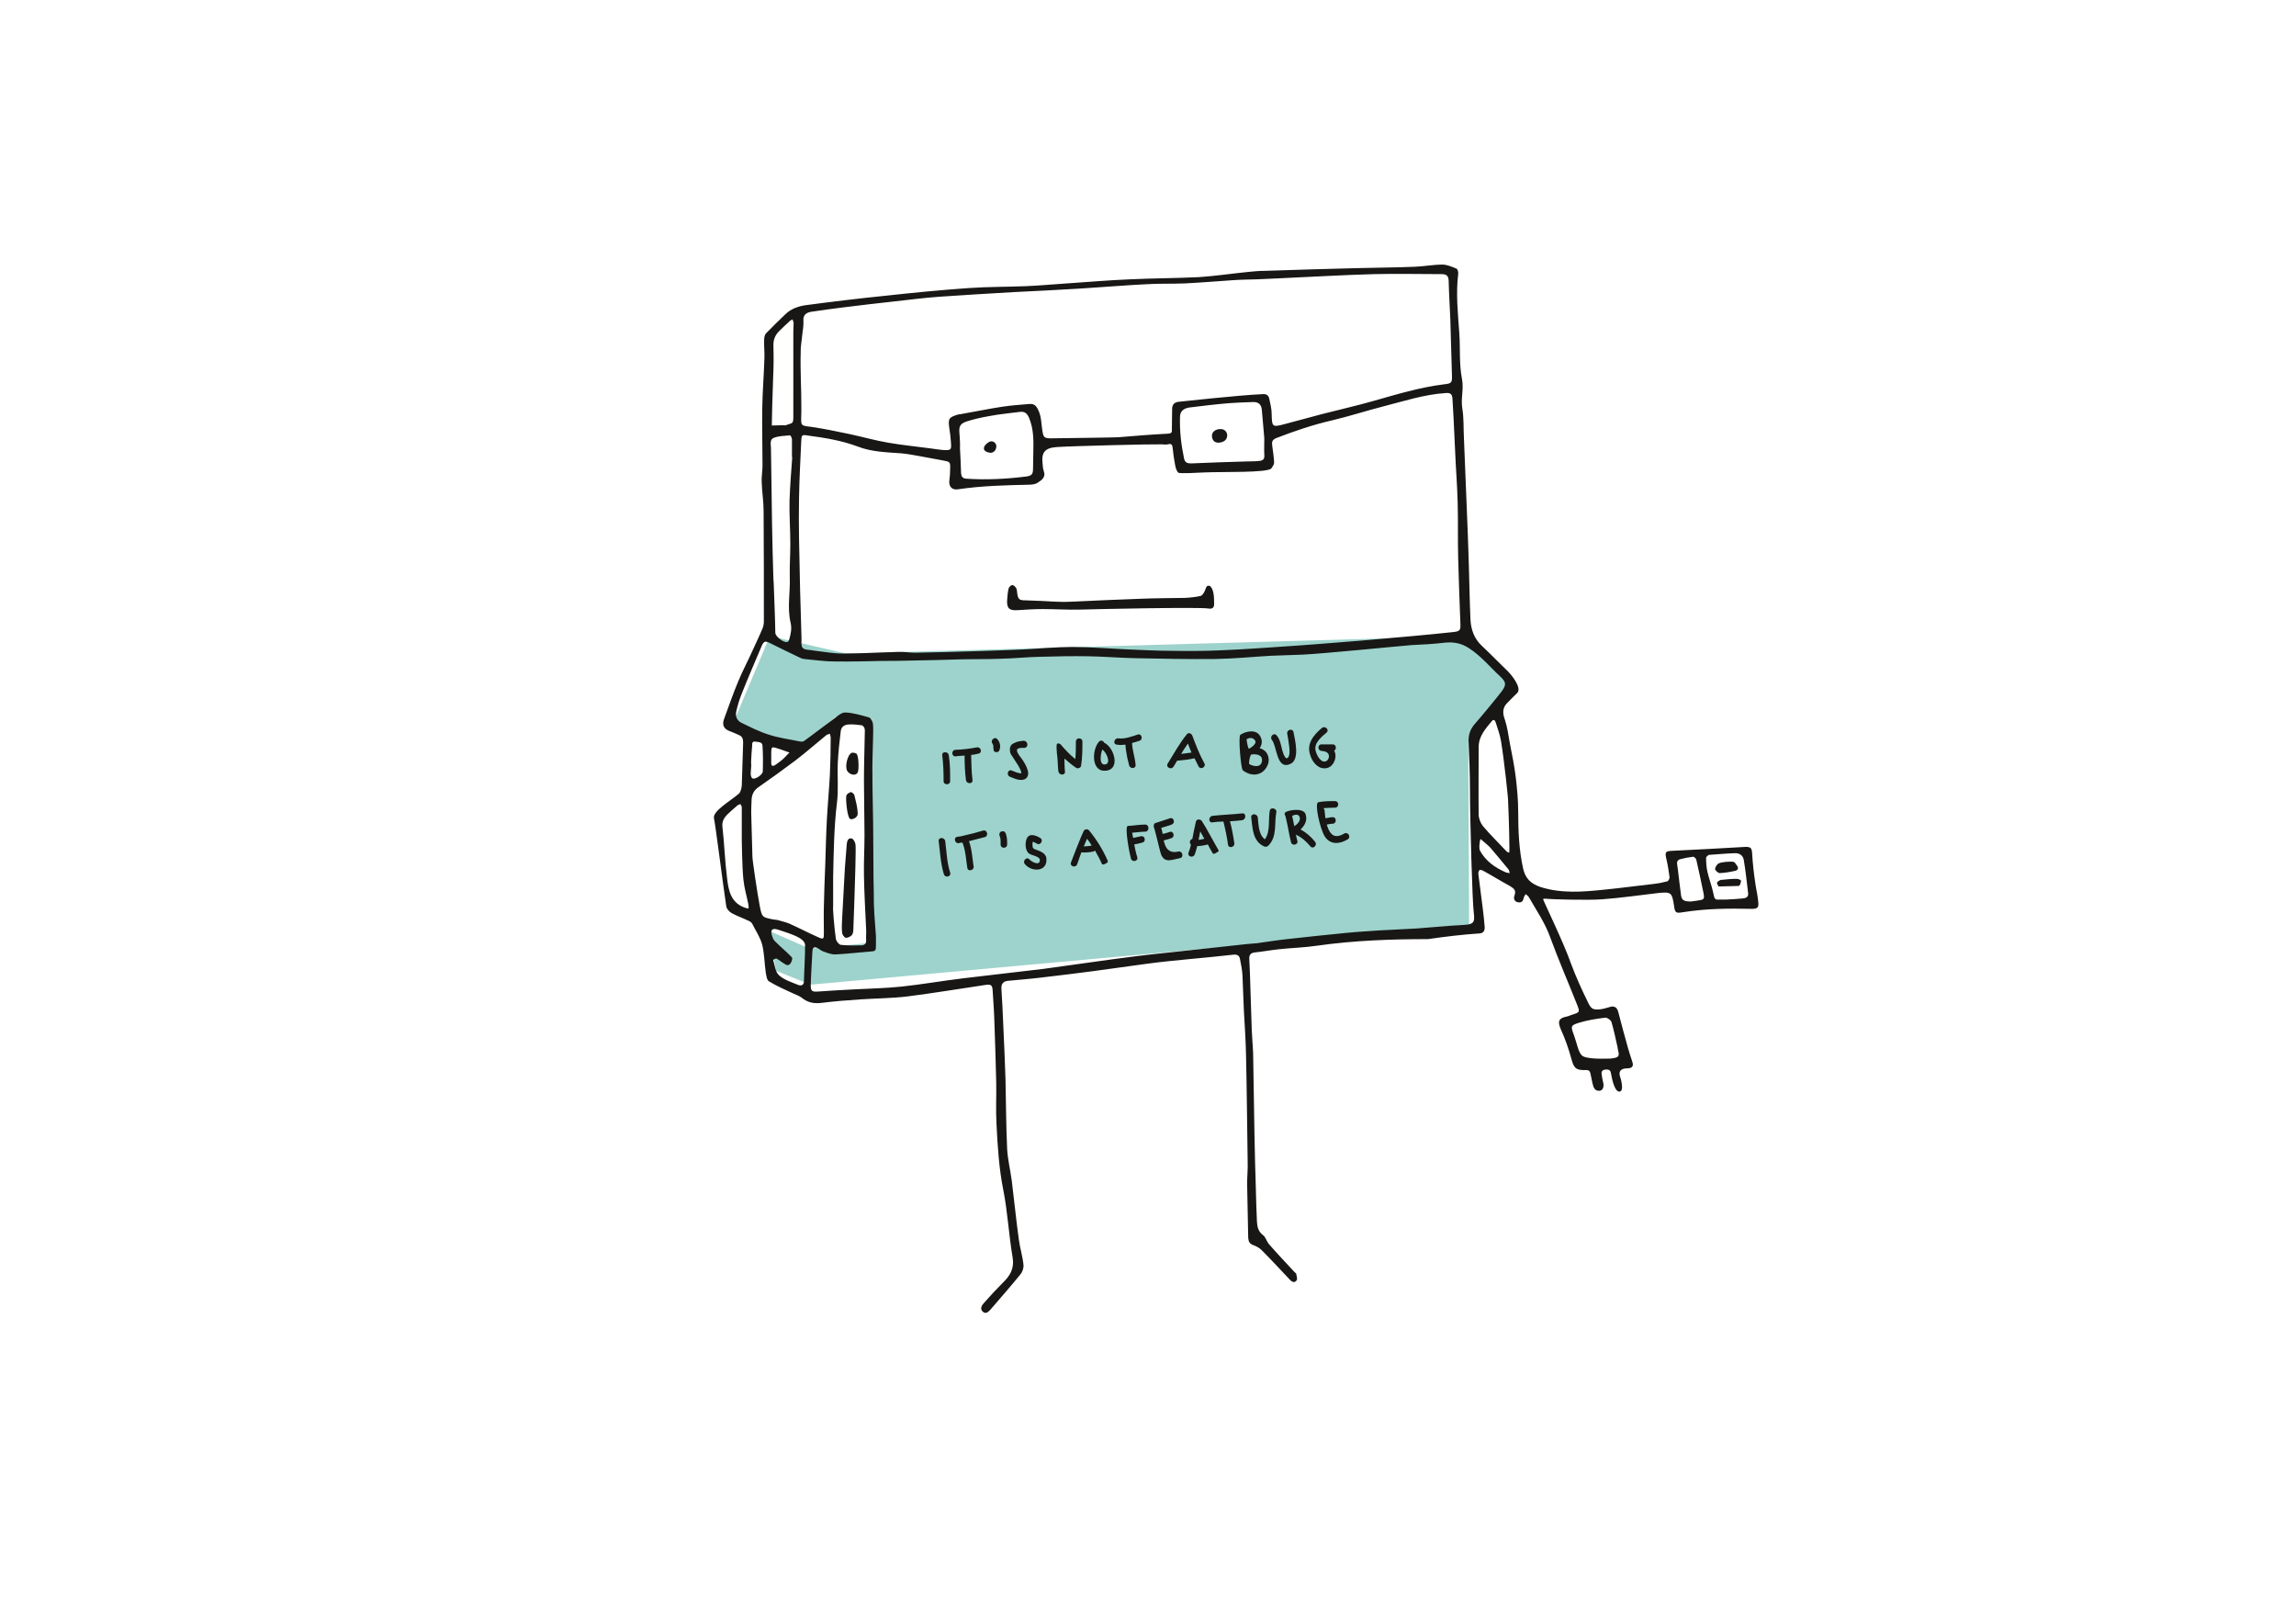 <svg xmlns="http://www.w3.org/2000/svg" viewBox="0 0 841.9 595.3"><path fill="#9dd3cc" d="m268.2 266.6 14.1-33.4 28 6.4 227-6.4 15.8 16.7-14.7 22.4.3 66.7-241.5 22-12.7-5.1-2.2-14.5 14.6 6.4 21.9-2.1.9-82-13.3-.9-12.9 11.2z"/><g fill="#181715"><path fill-rule="evenodd" d="m282.8 277.5v1.9c-.1 1.6.6 1.7 1.7.9.8-.6 1.7-1.2 2.5-1.9.9-.8 1.6-1.7 2.5-2.5-1-.4-2.1-.7-3.1-1.1-3.8-1.2-3.6-1.6-3.6 2.7zm260.1 30.1c-.3.4-.7 3.4-.2 4.3 2.1 3.8 5.5 6.2 9.4 7.9.5.2 1 .2 1.5.3-.2-.5-.2-1.1-.5-1.4-2.2-2.7-4.4-5.3-6.6-7.9-1-1.1-2.3-2-3.6-3.2zm-267.5-28.1c.1.7.1 1.5 0 2.2 0 .8-.2 1.6-.1 2.4.1.5.3 1.2.7 1.3 1 .4 3.7-1.4 3.7-2.6.1-3.1.1-6.3-.1-9.4-.1-1.5-1.5-1.3-2.6-1.5-1.3-.2-1.2.8-1.2 1.5-.2 2-.3 4-.4 6.1zm344.7 51c.6-.1 1.4-.2 2.2-.3 2.6-.4 2.8-.4 2.3-3-.8-4-1.7-8-2.6-12-.1-.5-.9-1.2-1.2-1.1-1.6.2-3.2.5-4.7.9-1 .3-1.3 1-1.1 2 .5 3.4.8 6.9 1.3 10.3.2 2.7.8 3.2 3.8 3.2zm-334.6 10.4c-3.8-1.3-2.5 1.9-2.2 2.8.2.7.8 1.4 1.4 1.9 1.6 1.6 3.3 3 4.9 4.6.4.4 1 .9.9 1.3-.1.9-.9 3.2-2.6 2-1.1-.6-2.1-1.5-3.2-2.1-.2-.1-1.2.5-1.2.5.6 2 .8 4.5 2.2 5.7 1.9 1.7 4.6 2.5 7 3.5 1.3.5 2.2-.1 2.1-1.7 0-1.8.5-10.2.4-13-.2-2.7-5.9-4.2-9.7-5.5zm347.4-11.1c2-.1 4-.2 6-.4 1.3-.1 2.3-.5 2.1-2-.5-4.1-.9-8.1-1.6-12.2-.3-1.7-1.7-2.5-3.4-2.4-3.1.1-6.1.4-9.2.6-.4 0-1.2.7-1.2 1.1 0 1.7.1 3.5.5 5.2.6 2.6 1.6 5.1 2.1 7.6.6 2.6.4 2.6 3.1 2.5zm-42.7 58.3c.3 0 .6 0 1-.1 2.4-.3 2.7-.8 2.1-3-.1-.4-.1-.8-.2-1.2-.7-3-1.3-6.1-2.2-9.1-.2-.7-1.6-1.7-2.3-1.6-3.2.4-6.4.9-9.4 1.8-3.3 1-3.3 1.3-2.1 4.5 1.2 3.3 1.6 6.2 2.9 7.5 1.5 1.6 9.2 1.2 10.2 1.2zm-318.2-80.2c0-4 0-7.9 0-11.9 0-.4-.3-.8-.5-1.2-.4.2-.8.2-1.1.5-1.3 1.1-2.7 2.3-3.9 3.5-1.1 1.2-1.8 2.5-1.6 4.3.7 6.2.9 12.5 1.7 18.8.5 4.4 1.3 8.9 6.3 10.8.5.2 1.1.3 1.6.4 0-.5 0-1.1-.1-1.6-.6-3-1.5-6-1.8-9-.5-4.7-.6-14.6-.6-14.6zm11-151.9c1.3 0 2.6-.1 3.9-.1.4 0 .8.1 1.2 0 2.7-1 2.8-.3 2.8-3.6 0-2.4 0-4.8 0-7.3 0-7.7 0-15.5 0-23.2 0-1.1.1-2.3.1-3.4 0-.4-.3-.9-.4-1.3-.3.2-.7.3-1 .6-1.3 1.2-2.6 2.4-3.9 3.7-1.5 1.5-2.2 3.2-2.1 5.5.1 3.8.1 7.6-.1 11.4-.2 4.5-.5 16.4-.5 17.7zm270 138c.2 0-1.4-14.9-2.6-22.3-.4-2.3-1.2-4.5-1.9-6.7-.2-.7-.7-1.6-1.5-.6-2.3 2.8-4.8 5.5-4.8 9.5 0 8.2-.1 16.5 0 24.7 0 1.5.7 3.2 1.6 4.3 2.7 3.2 5.7 6.1 8.6 9.2.2.3.7.4 1 .5.2-.3-.1-12.7-.4-18.6zm-262.5-126.4h-.1c0-2.2 0-4.4 0-6.5 0-.5-.5-1.5-.7-1.5-2 .2-4.1.2-5.9.9-1.7.6-1.1 2.5-1.1 3.9.1 9.4.3 18.7.4 28.1.1 6.6.3 13.2.5 19.9 0 .4.1.8.1 1.2.2 6.1.5 12.3.6 18.4 0 1.4 3.3 3.9 4.5 3.3.3-.1.5-.6.6-.9.6-2 1-4 .5-6.1-1.3-5.5-.1-11.1-.3-16.6-.1-4.1.2-8.2.2-12.3 0-5.2-.4-10.5-.3-15.7.2-5.5.6-10.8 1-16.1zm61.5-3.4c.2 3.1.3 6.1.4 9.2.1 1.3.5 2 2 2.1 7.3.5 14.6.1 21.9-.8 2.1-.3 2.5-.9 2.5-3 0-1.9.1-3.7.1-5.6.1-4.4.2-8.8-1.6-13-.7-1.6-1.6-2.3-3.3-2.1-3.7.5-7.4.8-11 1.5-2.9.5-5.7 1.1-8.5 2-2.4.8-2.9 1.8-2.7 4.2.2 1.8.3 5.5.2 5.5zm111.6-3.5c-.3-3.4-.6-6.9-.9-10.4-.2-2.1-1.3-3-3.4-2.9-2.8.1-5.7.2-8.5.4-4.9.4-9.8 1-14.7 1.6-2.1.3-3.3 1.4-3.4 3.2-.2 5.3.4 10.4 1.5 15.6.3 1.3 1.1 1.7 2.5 1.7 6.5-.3 13-.5 19.6-.7 1.8-.1 3.6 0 5.3-.2 1.4-.1 2.2-.6 2-2.3-.1-2 0-4 0-6zm-158.1 171.7c-.2 0 .4 7.9 1 11.8.1.8 1.1 2.1 1.8 2.2 2.5.3 5 .2 7.5.2 1.3 0 1.9-.7 1.8-2s.1-2.6 0-3.9c-.3-6.6-.7-13.2-.8-19.8-.1-4.9.2-9.8.2-14.8 0-6.6-.2-13.2-.2-19.8 0-5.8.2-11.6.3-17.4 0-.6.1-1.3-.1-1.9-.1-.4-.6-1-1-1.1-1.6-.2-3.2-.4-4.8-.3-1.5.1-2.7.8-2.9 2.4-.5 3.9-.9 7.9-1.1 11.8-.2 4.8.3 9.7-.3 14.5-1.1 9.1-1.2 18.2-1.4 27.3zm-29.6-18.3c0 1.3 1.8 13.4 2.7 18.1.8 4.1.9 4.1 5 4.9.6.1 1.3.1 1.9.3 1.3.4 2.7.7 3.9 1.2 3.6 1.6 7 3.4 10.6 5 2 .9 2.1.7 2.1-1.6 0-3.2-.1-6.4 0-9.7.1-5.1.3-10.2.5-15.2.2-5.5.3-11.1.6-16.6s.8-10.9 1.1-16.4c.2-4.5.3-9 .3-13.6 0-.5-.2-1-.3-1.5-.5.2-1.1.3-1.4.6-3.7 3-7.3 6.2-11.1 9.1-4.5 3.4-9.1 6.7-13.7 9.9-1.6 1.1-2.4 2.6-2.5 4.5-.1 2.2-.2 4.4-.1 6.5.1 4.8.4 14.5.4 14.5zm17.9-168.5c0 2.3.1 4.5 0 6.8-.1 3.8-.2 3.6 3.7 4.1 4.8.7 9.5 1.7 14.3 2.7 4.6 1 9.2 2.3 13.9 3.1 5.2.9 10.4 1.4 15.6 2.1 1.6.2 3.2.5 4.8.6 2.6.1 2.8-.1 2.6-2.7-.1-1.8-.3-3.5-.6-5.3-.5-3.5-.2-4 3.1-5 .2-.1.5-.1.7-.1 5.2-.9 10.4-2 15.7-2.8 3.3-.5 6.6-.7 9.9-1 1.6-.1 2.4.5 3.2 2.2 1.2 2.5 1.1 5 1.5 7.5s.6 2.9 3.2 2.9c7.1-.1 23.5-.3 24.7-.4 6-.5 12-1 18.1-1.3 1.2-.1 1.6-.3 1.5-1.5 0-2.5.1-5 .1-7.5 0-1.7.8-2.5 2.4-2.7 1.2-.1 21.7-2.4 30.8-2.8 1.2-.1 2.1.3 2.4 1.6.4 1.9.9 3.8.9 5.7.1 4.7.2 4.9 4.7 3.7 4.6-1.2 9.2-2.5 13.8-3.7 6.2-1.6 12.5-3 18.8-4.8 8.5-2.4 17-5 25.9-6.1 2.8-.3 3-.6 2.9-3.4-.2-6.9-.4-13.7-.6-20.6-.2-4.7-.5-9.3-.6-14-.1-2-1-2.4-2.7-2.4-8.2 0-16.4-.2-24.6 0-11.4.3-22.7 1-34.1 1.5-2.9.1-5.8.3-8.7.4s-5.8.1-8.7.3c-6 .4-11.9.9-17.8 1.2-4.7.2-9.5 0-14.2.3-8.1.4-16.2 1.1-24.4 1.6-8.1.5-16.3.9-24.4 1.3-9.1.5-18.2 1.1-27.3 1.7-5.5.4-10.9 1.1-16.3 1.7-6.3.7-12.5 1.4-18.8 2.2-3.9.5-7.8 1-11.7 1.6-1.8.3-3.1 1.1-2.9 3.4.1 1.6-.2 3.2-.4 4.8-.2 2.3-.7 4.7-.6 7-.2 5.5.3 16.1.2 16.1zm93.7 18.3c-4.3.3-5.7 1.9-5.2 6.1.1.9.1 1.8.4 2.6.9 2.3-.7 3.4-2.1 4.3-.8.6-2.1.8-3.2.8-8.8.2-17.5.4-26.2 1.7-2.1.3-3.3-1-3.1-3.1.2-1.4.3-2.9.3-4.3.1-2.7 0-2.7-2.7-3.2s-5.4-1-8.1-1.5c-2.4-.4-4.7-.9-7.1-1.1-5.4-.4-10.9-.5-16-2.5-5.9-2.2-12-3.2-18.1-4-2.4-.4-2.5-.3-2.6 2.1-.3 6.9-.7 13.7-.8 20.6-.1 5.1-.1 10.2 0 15.3.2 12.1.5 24.2.9 36.3 0 1.2-.2 2.8.4 3.5.7.8 2.3.7 3.5.9.2 0 .3.1.5.1 3.6.4 7.2 1.1 10.8 1.1 6.7 0 13.4-.4 20.1-.6 2.2-.1 4.3.3 6.5.3 6.7-.1 13.4-.3 20.1-.5 6.5-.2 13-.4 19.5-.7 5.9-.3 11.8-.9 17.7-.9 7 0 14 .6 20.9.9 5.2.2 10.3.5 15.5.5 6.2.1 12.4.1 18.6-.2 7.7-.3 15.5-.9 23.2-1.4 9.2-.6 18.4-1.4 27.5-2.1 6-.5 12.1-1.1 18.1-1.6 5.4-.5 10.9-1 16.3-1.6 2.4-.3 2.5-.8 2.4-3.2-.3-7.8-.6-15.7-.8-23.5-.2-6.9 0-13.9-.2-20.8-.1-4.7-.7-14-.7-14-.3-5.6-.5-11.3-.8-16.9-.1-2.3-.3-4.7-.4-7-.1-1.6-.5-2.4-2.5-2.2-7.9.5-15.4 3-22.9 4.9-6.2 1.6-12.4 3.6-18.7 5.1-7 1.6-13.8 3.9-20.5 6.5-1.5.6-1.7 1.4-1.5 2.8.3 2.1.6 4.2.7 6.2 0 .7-.6 1.5-1 2.1-1.3 1.7-17.9 1.2-24.5 1.5-2.3.1-9.1.5-9.6.1-.7-.6-1-1.8-1.2-2.8-.4-2.1-.7-4.1-.9-6.2-.1-1.2-.4-1.8-1.8-1.4-.7.2-1.4 0-2.2 0-3.8-.1-32.6.6-38.5 1zm-66.3 179.5v2.7c0 2.7 0 2.6-2.6 2.8-4 .3-8 .8-12.1 1-1.5.1-3-.5-4.4-1-.8-.2-1.4-.8-2.1-1.2-1.1-.6-2-.7-2.1 1-.2 4.1-.5 8.1-.6 12.2-.1 2.5.4 2.8 2.9 2.6 4.5-.3 9-.6 13.5-.8 5.6-.3 11.3-.4 16.9-1 7.5-.8 14.9-2.1 22.3-3 9.9-1.2 19.9-2.3 29.8-3.5 11.2-1.5 22.4-3.2 33.6-4.6 6.3-.8 12.6-1.4 18.9-2.1 7.4-.8 14.7-1.6 22.1-2.4 1.2-.1 2.4-.2 3.6-.3 3.7-.5 7.3-1.1 11-1.5 7.3-.8 14.6-1.6 21.9-2.3 4-.4 8-.6 12.1-.9 4.5-.3 9-.4 13.5-.7 5.7-.4 11.4-1 17.1-1.3 3.7-.2 4.4-.7 3.9-4.5-.5-3.4-1.4-33.8-1.4-45.6 0-5.6-.3-11.3-.5-16.9-.1-2.6.5-4.6 2.2-6.6 1.9-2.1 8.9-10.6 9.9-12 1.8-2.4 1.7-3.4-.4-5.4-3.8-3.5-7.1-7.6-11.6-10.5-2.8-1.8-5.5-2.3-8.7-2-4.1.5-8.2.7-12.3.9-5.1.4-31.8 3.1-40 3.5-3.8.2-7.6.2-11.4.4-6.9.4-13.8 1.1-20.8 1.2-9.7.1-19.3-.1-29-.3-5.7-.1-11.4-.6-17.1-.7-6.1-.1-12.2 0-18.3.2-4.7.1-9.3.6-14 .7-4.6.2-9.2.1-13.8.2-6.8.2-13.5.4-20.3.5-3 .1-6 .1-8.9.1-6 .1-12.1.3-18.1.2-3.4 0-6.7-.5-10.1-.8-.7-.1-1.5-.1-2.1-.4-3.8-1.8-7.5-3.6-11.3-5.5-1.8-.9-2.3-.8-3.1 1-2.4 5.7-4.9 11.4-7.2 17.2-.9 2.2-1.6 4.4-2.1 6.7-.4 1.6 0 3.3 1.7 4.2 3.3 1.6 6.6 3.3 10.1 4.4 3.6 1.2 7.5 1.7 11.3 2.5.6.1 1.4.2 1.8-.2 3.5-2.5 6.9-5.2 10.5-7.8 1.4-1 3-2.6 4.5-2.6 2.9.1 5.8 1 8.7 1.8.7.2 1.4 1.5 1.5 2.4.2 2.1 0 4.2 0 6.3-.1 4.3-.3 8.7-.2 13 0 7.4.3 14.8.3 22.3.1 6.7 0 13.4.2 20.1-.1 5.6.4 10.7.8 16.3zm202.4.9c-13.6 0-27.1.5-40.6 2.4-4.6.7-9.3.8-13.9 1.3-3 .3-6.1.9-9.1 1.2-1.5.2-2 1-1.9 2.5.2 3.5.3 7.1.4 10.6.2 5.1.3 10.3.5 15.4.1 2.8.4 5.6.5 8.5.2 10 .3 20 .5 30 .1 6.5.3 13.1.5 19.6.1 4 .2 8.1.4 12.1.1 1.9.5 3.6 2.2 4.9 1 .7 1.3 2.2 2.1 3.2 3.1 3.6 6.4 7 9.6 10.5.2.2.5.3.5.5.1.8.5 1.8.2 2.3-.6 1-1.5.9-2.4 0-3.5-3.7-6.9-7.4-10.5-11-.8-.8-1.9-1.4-3-1.8-1.4-.5-1.8-1.3-1.9-2.7-.1-6.6-.3-13.2-.4-19.8 0-2.7.3-5.3.2-8-.2-13-.3-26-.6-39-.1-5.6-.5-11.1-.8-16.7-.2-4.2-.3-8.4-.5-12.6-.1-2-.5-4-.9-6-.2-1.4-1-1.8-2.4-1.7-5.3.6-10.6 1.1-15.9 1.6-5.2.5-10.4 1-15.6 1.7-6.8.9-13.6 1.9-20.4 2.8-6.2.8-12.5 1.6-18.7 2.3-4.1.5-8.1.8-12.2 1.2-1.6.2-2.4 1.1-2.3 2.8.3 4.6.5 9.2.7 13.8.3 6.5.6 13.1.8 19.6.2 8.5.2 16.9.6 25.4.2 3.9 1.2 7.8 1.7 11.7.9 7.2 1.6 14.4 2.6 21.6.4 3.1 1.4 6.1 1.7 9.3.1 1.1-.4 2.6-1.2 3.5-3.5 4.3-7.2 8.5-10.8 12.7-.8.9-1.8 1.9-2.9.9-1.2-1-.4-2.4.4-3.2 2.2-2.5 4.5-5 6.9-7.4 2.7-2.6 4.3-5.2 3.6-9.4-1.4-8.2-1.8-16.5-3.4-24.6-1.6-8-2.1-16.1-2.5-24.2-.3-5.1 0-10.2-.1-15.2-.2-7.7-.4-15.3-.7-23-.1-3.5-.4-7.1-.6-10.6-.1-2.2-.6-2.5-2.7-2.2-9.5 1.4-19 3-28.5 4.2-5.7.7-11.6.7-17.4 1.1-4.8.3-9.6.7-14.4 1.3-2.7.3-4.9-.2-7-1.9-.9-.7-2.1-1.1-3.2-1.6-3-1.4-6-2.7-8.8-4.4-.8-.4-1-2.1-1.2-3.2-.5-3.4-.5-6.9-1.3-10.2-.7-2.7-2.4-5.2-3.7-7.8-.3-.5-.9-.9-1.5-1.1-2-1-4.2-1.7-6.1-2.8-.9-.5-1.8-1.6-1.9-2.5-1.4-9.3-3.9-29.6-4.5-32.2s6.1-6.4 9.1-9c.7-.6 1-2 1.1-3 .2-5.2.3-10.5.5-15.8 0-1.3-.3-2.2-1.5-2.7-1.1-.5-2.2-1-3.3-1.4-2.3-.8-3-2.3-2.2-4.5 1.7-4.6 3.3-9.3 5.2-13.8 1.6-3.9 3.6-7.6 5.3-11.4 1.2-2.7 2.5-5.3 3.6-8 .4-.9.5-1.9.5-2.8 0-13.4 0-26.9-.1-40.3 0-3.5-.6-7.1-.7-10.6-.1-2 .3-4 .3-6 0-7-.2-13.9-.1-20.9.1-6.1.6-12.2.8-18.4.1-2.3-.2-4.5-.1-6.8 0-.8.2-1.9.7-2.4 2.3-2.4 4.8-4.8 7.2-7.1 2-1.9 4.6-2.8 7.2-3.2 9.8-1.3 19.7-2.5 29.6-3.5 10.1-1.1 20.2-2.1 30.4-2.8 7.1-.5 14.2-.4 21.2-.7 4.9-.2 9.8-.7 14.7-1 7.7-.5 15.5-1.2 23.2-1.5 8.4-.4 16.8-.4 25.2-.8 6-.4 12-1.3 18-1.9 2-.2 4-.4 6-.4 11.3-.4 22.6-.7 33.9-1 7-.2 14-.2 21.1-.5 3.4-.1 6.9-.8 10.3-.8 1.7 0 3.5.8 5.2 1.5.4.2.7 1.3.6 1.9-.9 7.3-.1 14.5.4 21.7.4 5.6-.1 11.4 1 16.9.7 3.7-.5 7.1.1 10.7s.4 7.2.6 10.9c.3 8.2.7 16.5 1 24.7.3 7.3.6 14.5.8 21.8.2 6.7.3 13.4.6 20.1.2 3.7 1.4 7 4.2 9.6 3.3 3.1 6.5 6.4 9.8 9.6.7.7 5.1 5.8 3.1 7.7-1.2 1.1-2.3 2.3-3.4 3.4-2 1.8-2 3.9-1.1 6.3.9 2.7 1.3 5.6 1.8 8.5.8 4.2 1.7 8.4 2.2 12.6s.9 8.5.9 12.8c0 7 .3 13.9 1.8 20.7.8 3.6 2.8 5.6 6.4 6.8 7.6 2.4 15.3 1.8 23 1 6.3-.6 12.7-1.5 19-2.2 1.5-.2 3-.5 4.5-.9.4-.1.8-1 .8-1.5-.3-2.1-.6-4.3-1.1-6.4-.7-2.9-.5-3.2 2.5-3.3 8.7-.4 17.4-.9 26.1-1.4 2.3-.1 2.7.3 2.8 2.7.2 3.4.6 6.9 1.1 10.3.3 2.3.9 4.6 1.1 6.9.2 1.9.2 2.9-2.5 2.8-8.3-.2-16.6-.1-24.9 1.2-2.9.5-3.1.3-3.5-2.6-.7-4.6-1.1-4.9-5.8-4.4-6.9.8-13.7 1.8-20.6 2.3-5.2.4-18.9 0-20.5-.2-.4-.1-.8 0-1.1.1 0 .4 7.5 15.8 10.2 23.5 1.8 4.9 4 9.7 6.3 14.4.5 1.1 1.2 2.3 2.3 2.5 2.3.5 5.6-.9 6.4-1 1.7-.1 2.2 1.1 2.5 2.4 1.1 4.2 2.2 8.4 3.4 12.6.5 1.7 1 3.4 1.6 5.1.8 2.2-.4 2.6-2.3 2.6-1.9.1-2.7 1.2-2.2 2.8.3.8 1.7 5.7-.2 5.7s-2.8-5.2-3.1-6.8c-.2-1.2-.9-1.3-1.9-1.3-1.1.1-1.7.6-1.5 1.7.1 1 .3 1.9.5 2.8.5 1.7 0 3.2-1.3 3.3-1.7.1-2.2-1.2-2.5-2.5-.3-1.2-.5-2.5-.8-3.8-.2-1-.7-1.4-1.9-1.3-3.5.1-4.2-.8-5.1-4.1-1-3.7-2.3-7.4-3.9-10.9-1.2-2.8-.8-4 2.1-4.6.6-.1 1.2-.4 1.8-.6 3.2-1 3.2-1 2-4-3.2-8.1-6.7-16.1-9.7-24.3-1.9-5.4-5.1-10-7.9-14.9-.3-.5-.8-.8-1.2-1.1-.2.5-.6.9-.7 1.4-.2 1.2-.8 1.8-2 1.6-1.3-.2-1.8-1.2-1.4-2.4.8-2-.2-2.7-1.7-3.6-3.3-1.8-6.5-3.8-9.8-5.6-.4-.2-1.2-.4-1.3-.2-.3.4-.5 1-.4 1.5.5 4.2 1.1 8.3 1.6 12.5.3 2.2.5 4.5.7 6.7.1 1.2-.2 2.3-1.7 2.5-6.4.4-12.8 1.2-19.1 2.1z"/><path fill-rule="evenodd" d="m395.8 223.5c-4.5.1-9-.2-13.5-.2-3.1 0-6.1.2-9.2.4-3 .2-4-.7-3.8-3.7.1-1.4.2-2.7.5-4.1.1-.6.8-1.3 1.3-1.4s1.2.6 1.5 1.1.3 1.2.4 1.9c.3 2.3.8 2.6 3.1 2.6 3.7.1 7.4.3 11.1.5 1.9.1 3.7.1 5.6 0 8.6-.4 17.2-.8 25.9-1.1 5.2-.2 10.5-.2 15.8-.3 1.9-.1 3.9-.3 5.7-.7.6-.1 1.2-1.1 1.5-1.7.5-.9.5-2.4 1.8-2 .7.2 1.2 1.5 1.4 2.4.3 1.4.3 2.9.3 4.3s-.8 1.8-2.1 1.6c-2.9-.6-40.9.2-47.3.4z"/><path fill-rule="evenodd" d="m313.3 329.6c-.1 3.8-.3 7.6-.4 11.3 0 .7-.2 1.6-.6 2-.5.5-1.5 1-2.2.9-.5-.1-1.2-1.1-1.3-1.7-.2-1.8-.1-3.7 0-5.5.3-6.1.7-12.2 1-18.3.2-3 .5-5.9.7-8.9.1-1.2.6-2.3 1.8-2 .6.1 1.3 1.4 1.4 2.2.2 1.4-.2 14.7-.4 20z"/><path fill-rule="evenodd" d="m310.4 291.5c.3-.5 1.1-1 1.6-1.1.4 0 1.2.7 1.3 1.2.5 2.1 1.1 4.2 1.2 6.4.1.7-.2 1.7-1.6 2.2s-1.5-.4-1.7-.8c-.7-1.7-1.2-7.1-.8-7.9z"/><path fill-rule="evenodd" d="m314.5 283.2c-.6 1.3-2.8 1-3.8-.5s0-6 1.6-6.7c.5-.2 1.7.1 1.9.5.7 1.1.8 5.8.3 6.7z"/><path fill-rule="evenodd" d="m446.8 162.3c-1.6 0-2.3-1-2.4-2.4s1.1-2.5 2.9-2.6c1.6-.1 2.7.9 2.7 2.4-.1 1.6-1.3 2.5-3.2 2.6z"/><path fill-rule="evenodd" d="m363.2 166c-1.8-.2-2.8-1-2.3-2.2.4-.9 1.6-1.9 2.5-2 1-.1 2.2.9 1.9 2.2-.2 1.4-1.2 2-2.1 2z"/><path fill-rule="evenodd" d="m634.9 315.9c1.4 0 1.3.6 1.9 1.3.8.9.6 1.9-.7 2.1-1.8.4-3.6.7-5.5.8-.6 0-1.7-1-1.7-1.5 0-.7.7-1.8 1.4-2.1 1.2-.5 3.2-.6 4.6-.6z"/><path fill-rule="evenodd" d="m637.6 324.8c.4-.1.8-1.3.8-1.9 0-.3-1-.7-1.6-.7-1.9 0-3.9.2-5.8.4-.5.1-1.2.6-1.4 1-.1.3.3 1 .6 1.4z"/><path d="m348.4 286.4c0-3.2 0-6.4-.5-9.5-.2-1.5-2.6-1.5-2.4 0 .4 3.2.5 6.3.5 9.5 0 1.5 2.4 1.5 2.4 0z"/><path d="m353.7 277c0 3 .1 6 .5 9 .2 1.5 2.6 1.5 2.4 0-.4-3.1-.4-6.2-.5-9.2.9-.1 1.8-.3 2.7-.5 1.5-.3.9-2.6-.6-2.3-2.6.5-5.2.8-7.8.9-1.6 0-1.6 2.5 0 2.4 1.1-.2 2.2-.2 3.3-.3z"/><path d="m365.7 271c-1-1.2-2.8.6-1.7 1.7-.2-.2.2.4.2.5.1.2-.1 2.1.5 2.4.5.3 1.4.2 1.7-.4.6-1.4.4-3-.7-4.2z"/><path d="m376.8 282.3c-.4-1.5-1.3-2.9-2.2-4.2-.2-.3-1.8-2.1-1.7-3.1 0-.7 1.4-.9 2.3-.8 2.2.2 1.9-2.9-.2-2.6s-2 .3-3.5 1c-1.5.8-1.2 2.5-1.1 3.2.1.6.7 1.3 1 1.8.7 1.1 1.4 2.2 2.1 3.3.4.8 1 1.7 1 2.6-.1 0-.2 0-.4 0-1-.1-2.1-.6-3.1-1-1.5-.6-2.1 1.8-.6 2.3 1.5.6 3.8 1.7 5.5.8 1.2-.7 1.3-2.1.9-3.3z"/><path d="m394.6 281.5c.6.4 1.7 0 1.8-.7.5-3 .5-5.9.5-8.9 0-1.6-2.4-1.6-2.4 0 0 2.1 0 4.3-.2 6.4-2-1.6-3.8-3.5-5.4-5.4-.3-.3-1.2-.6-1.4 0-.3 1.4.3 5 .3 5.7.1 1.4.1 2.8.3 4.2.2 1.5 2.6 1.6 2.4 0-.2-1.4-.1-3.1-.2-4.7 1.4 1.2 2.8 2.4 4.3 3.4z"/><path d="m405.5 280.2c-2.5.7-2.1-3.3-1.3-5.4 1.5 1 3.2 4.8 1.3 5.4zm-.6-7.9c-.3-.7-1.3-1.1-1.9-.4-2.7 2.9-3 11.6 2.9 10.6 4.9-.8 2.6-8.5-1-10.2z"/><path d="m413.2 277c.1.7.3 1.5.5 2.2.1.3.1.6.2.8 0 .1.1.8.1.4.1 1.5 2.6 1.6 2.4 0-.2-2.7-1.2-5.2-1.3-8 .9-.3 1.8-.5 2.7-.8 1.5-.5.8-2.8-.6-2.3-2.2.7-4.7 1.7-7.1 1.4-1.5-.2-2.2 2.1-.6 2.3 1.1.2 2.2.1 3.2 0 0 1.4.3 2.7.5 4z"/><path d="m433.1 276.4c.8-1.3 1.6-2.6 2.5-3.8.4 1.1.8 2.2 1.3 3.3-1.2.2-2.5.3-3.8.5zm-2.8 4.7c.4-.7.9-1.4 1.3-2.2 2.1-.2 4.3-.4 6.4-.9.5 1 1 2 1.5 3 .8 1.4 2.9.1 2.1-1.2-1.8-3.2-3.1-6.7-4.4-10.1-.3-.8-1.4-1.3-2-.5-2.7 3.3-4.7 7-7 10.7-.9 1.3 1.2 2.5 2.1 1.2z"/><path d="m459.9 271.1c1.5 1.3-1 2.9-1.9 3.4-.3.1-.8-2.2-.9-3.5.9-.5 2-.7 2.8.1zm2.7 8.5c-.8 2.4-4.6.7-4.6.4 0-1.3.4-3.3.9-3.4 2.3-.3 4.5.4 3.7 3zm-6.9 2.8c3.3 2.6 7.6 2 9.2-2.1.6-1.5.3-3.4-.7-4.6-.6-.7-1.5-1.2-2.3-1.4.8-1.2 1.1-2.6.3-4.2-1.4-2.9-5.3-2.1-7.4-.7-.8.6.2 12.4.9 13z"/><path d="m473.3 280c3.4-1.7 1.5-8.9 1-11.6-.3-1.5-2.6-.9-2.3.6s.5 2.9.7 4.4c.1 1 .5 3.7-.6 4.5s-2.1-3.4-2.2-4c-.4-1.5-.7-3.1-1.8-4.3-1-1.2-2.7.5-1.7 1.7 1.9 2.3 1.6 11.3 6.9 8.7z"/><path d="m486.5 281.6c2-.4 3.2-2.6 3.2-4.5 0-.7-.2-1.4-.5-1.9 1-.5.8-2.3-.5-2.3-1.4 0-2.7 0-4.1 0-1.6 0-1.5 2.3 0 2.4 1.3.1 2.7.5 2.7 2 0 .8-.6 1.8-1.5 1.9-1.8.2-3.1-2.7-3.4-4-.7-2.7 2.2-5.1 4-6.6 1.2-1-.5-2.7-1.7-1.7-3.1 2.6-5.8 5.9-4.2 10.1.8 2.6 3 5.2 6 4.6z"/><path d="m346.6 308.4c-.2-1.5-2.6-1.6-2.4 0 .5 4 .7 8.2 1.9 12.1.5 1.5 2.8.9 2.3-.6-1.2-3.7-1.3-7.7-1.8-11.5z"/><path d="m360.5 304.5c-2.3.7-4.6 1.3-6.9 1.8-.1 0-.2 0-.3.1-.8.2-1.5.3-2.3.4-1.5.2-.9 2.6.6 2.3.4-.1.8-.2 1.3-.2 1.2 2.9 1.3 6.3 1.8 9.3.2 1.5 2.6.9 2.3-.6-.5-3-.6-6.3-1.7-9.2 2-.5 3.9-1 5.8-1.5 1.5-.4.9-2.8-.6-2.4z"/><path d="m367 304.9c-.6.4-.7 1.1-.4 1.7.4.9.3 2.1.3 3 0 1.6 2.4 1.6 2.4 0 0-1.5 0-2.9-.6-4.2-.3-.7-1.1-.8-1.7-.5z"/><path d="m379.6 311.4c-1.1-.4-1-.9-1-2.1 0-.4.1-.6.1-.7.5.1 1.1.5 1.5.7 1.3.8 2.6-1.3 1.2-2.1-1.5-.9-3.9-1.9-4.9.2-.7 1.5-.6 4.5.8 5.5 1 .8 4.1 1 4 2.5-.1 2.2-3.1.5-3.8-.3-1-1.2-2.7.5-1.7 1.7 2.5 3 8.3 2.9 7.9-2-.1-2.1-2.5-2.8-4.1-3.4z"/><path d="m400.3 310c-1 .2-1.9.3-2.9.3.4-.9.8-1.9 1.2-2.8.6.8 1.2 1.6 1.7 2.5.1 0 .1 0 0 0zm-1-5.6c-.5-.6-1.6-.4-1.9.2-.9 1.7-4.2 10.3-4.7 11.6-.5 1.5 1.8 2.1 2.3.6.5-1.4 1-2.9 1.5-4.3 1.5.1 3 0 4.4-.3.3-.1.5-.2.6-.4.9 1.6 1.8 3.2 2.5 4.8.3.7 1.1.2 1.6-.1s.8-.4.5-1.1c-1.7-3.9-4-7.6-6.8-11z"/><path d="m419.9 302.3c-2.1 0-4.2.4-6.3.5-1.4 0 .6 10.3 1.1 12 .5 1.5 2.8.9 2.3-.6s-.8-3.1-1.1-4.6c1-.2 2-.4 3-.7 1.5-.4.9-2.7-.6-2.3-.9.2-1.8.4-2.8.6-.1-.5-.2-1.1-.3-1.6 0-.1-.1-.2-.1-.3 1.6-.1 3.2-.4 4.9-.4 1.5-.1 1.5-2.6-.1-2.6z"/><path d="m432.1 312.2c-2.8.6-4.3-.4-5.1-3-.1-.4-.2-.7-.3-1.1 1-.2 1.9-.5 2.8-.8 1.5-.5.8-2.8-.6-2.3-.9.3-1.7.6-2.6.7-.1-.8-.3-1.5-.5-2.2 1.3-.4 2.6-.7 3.8-1.2 1.5-.5.8-2.8-.6-2.3-1.5.5-4 1.3-5.5 1.8-.3.1-.6.9-.4 1.5.5 1.1 2.2 8.9 2.7 10.1 1.4 3.1 3.8 1.8 6.9 1.2 1.5-.3.9-2.7-.6-2.4z"/><path d="m439.5 307.9c.2-1 .4-2.1.6-3.1.5.9 1 1.8 1.5 2.7-.6.2-1.3.3-2.1.4zm1.2-6.9c-.6-.8-2-.8-2.2.3-.5 2.1-.9 4.2-1.3 6.3-.9.1-1.2 1.4-.5 2.1-.2 1-.5 1.9-.9 2.9-.5 1.5 1.8 2.1 2.3.6.4-1 .6-2 .9-3 .5 0 .9-.1 1.4-.1.8-.1 1.7-.3 2.5-.5.5 1 1.1 2.1 1.7 3.1.4.7 1.1.1 1.6-.2s.9-.3.5-1c-.7-1.1-4.7-8.6-6-10.5z"/><path d="m455.5 298.2c-3.6.4-7.3.5-10.9.9-1.5.2-1.6 2.6 0 2.4 1.3-.2 2.6-.3 4-.3.7 2.8 1.3 5.6 1.7 8.5.2 1.5 2.6.9 2.3-.6-.4-2.7-.9-5.4-1.6-8 1.5-.1 3-.2 4.5-.4 1.5-.3 1.5-2.7 0-2.5z"/><path d="m465.6 297.2c-.6 3.3.3 7.7-1.8 10.5-2.3-1.7-2.3-5.2-2.6-8-.2-1.5-2.6-1.6-2.4 0 .5 3.9.5 8.7 4.7 10.6.5.2 1 .2 1.5-.2 3.4-3.3 2.2-8.1 3-12.3.3-1.4-2.1-2.1-2.4-.6z"/><path d="m473.8 299.1c1.1-.5 2.4-.8 2.8.6.3 1.3-.9 2.5-2 3.2-.3-1.3-.5-2.6-.8-3.8zm3.1 5c1.6-1.5 2.6-3.5 1.8-5.7-1-2.6-7.8-1.2-7.6-.2-.1.3 0 .6.2.9 0 .1 0 .2.1.3.8 3.1 1.2 6.3 2 9.4.4 1.5 2.8.9 2.3-.6-.2-.7-.4-1.4-.5-2.2 2.1 1 3.8 2.5 5.3 4.3 1 1.2 2.7-.5 1.7-1.7-1.5-1.9-3.3-3.4-5.3-4.5z"/><path d="m492.9 305.6c-2.5 1.5-4.4 1.3-5.7-1.4-.3-.6-.5-1.3-.7-1.9.7-.1 1.4-.3 2.1-.3 1.6 0 1.6-2.5 0-2.4-.9 0-1.7.3-2.6.4-.1-.9-.2-1.9-.3-2.8 0-.4-.2-.7-.5-.9 1.4-.1 2.8-.2 4.3-.2 1.6 0 1.6-2.4 0-2.4-2.2 0-3.9 0-6.1.4-1.5.3.6 9.8 2.4 12.6 2 3.1 5.5 2.8 8.4 1 1.3-.8.1-2.9-1.3-2.1z"/></g></svg>